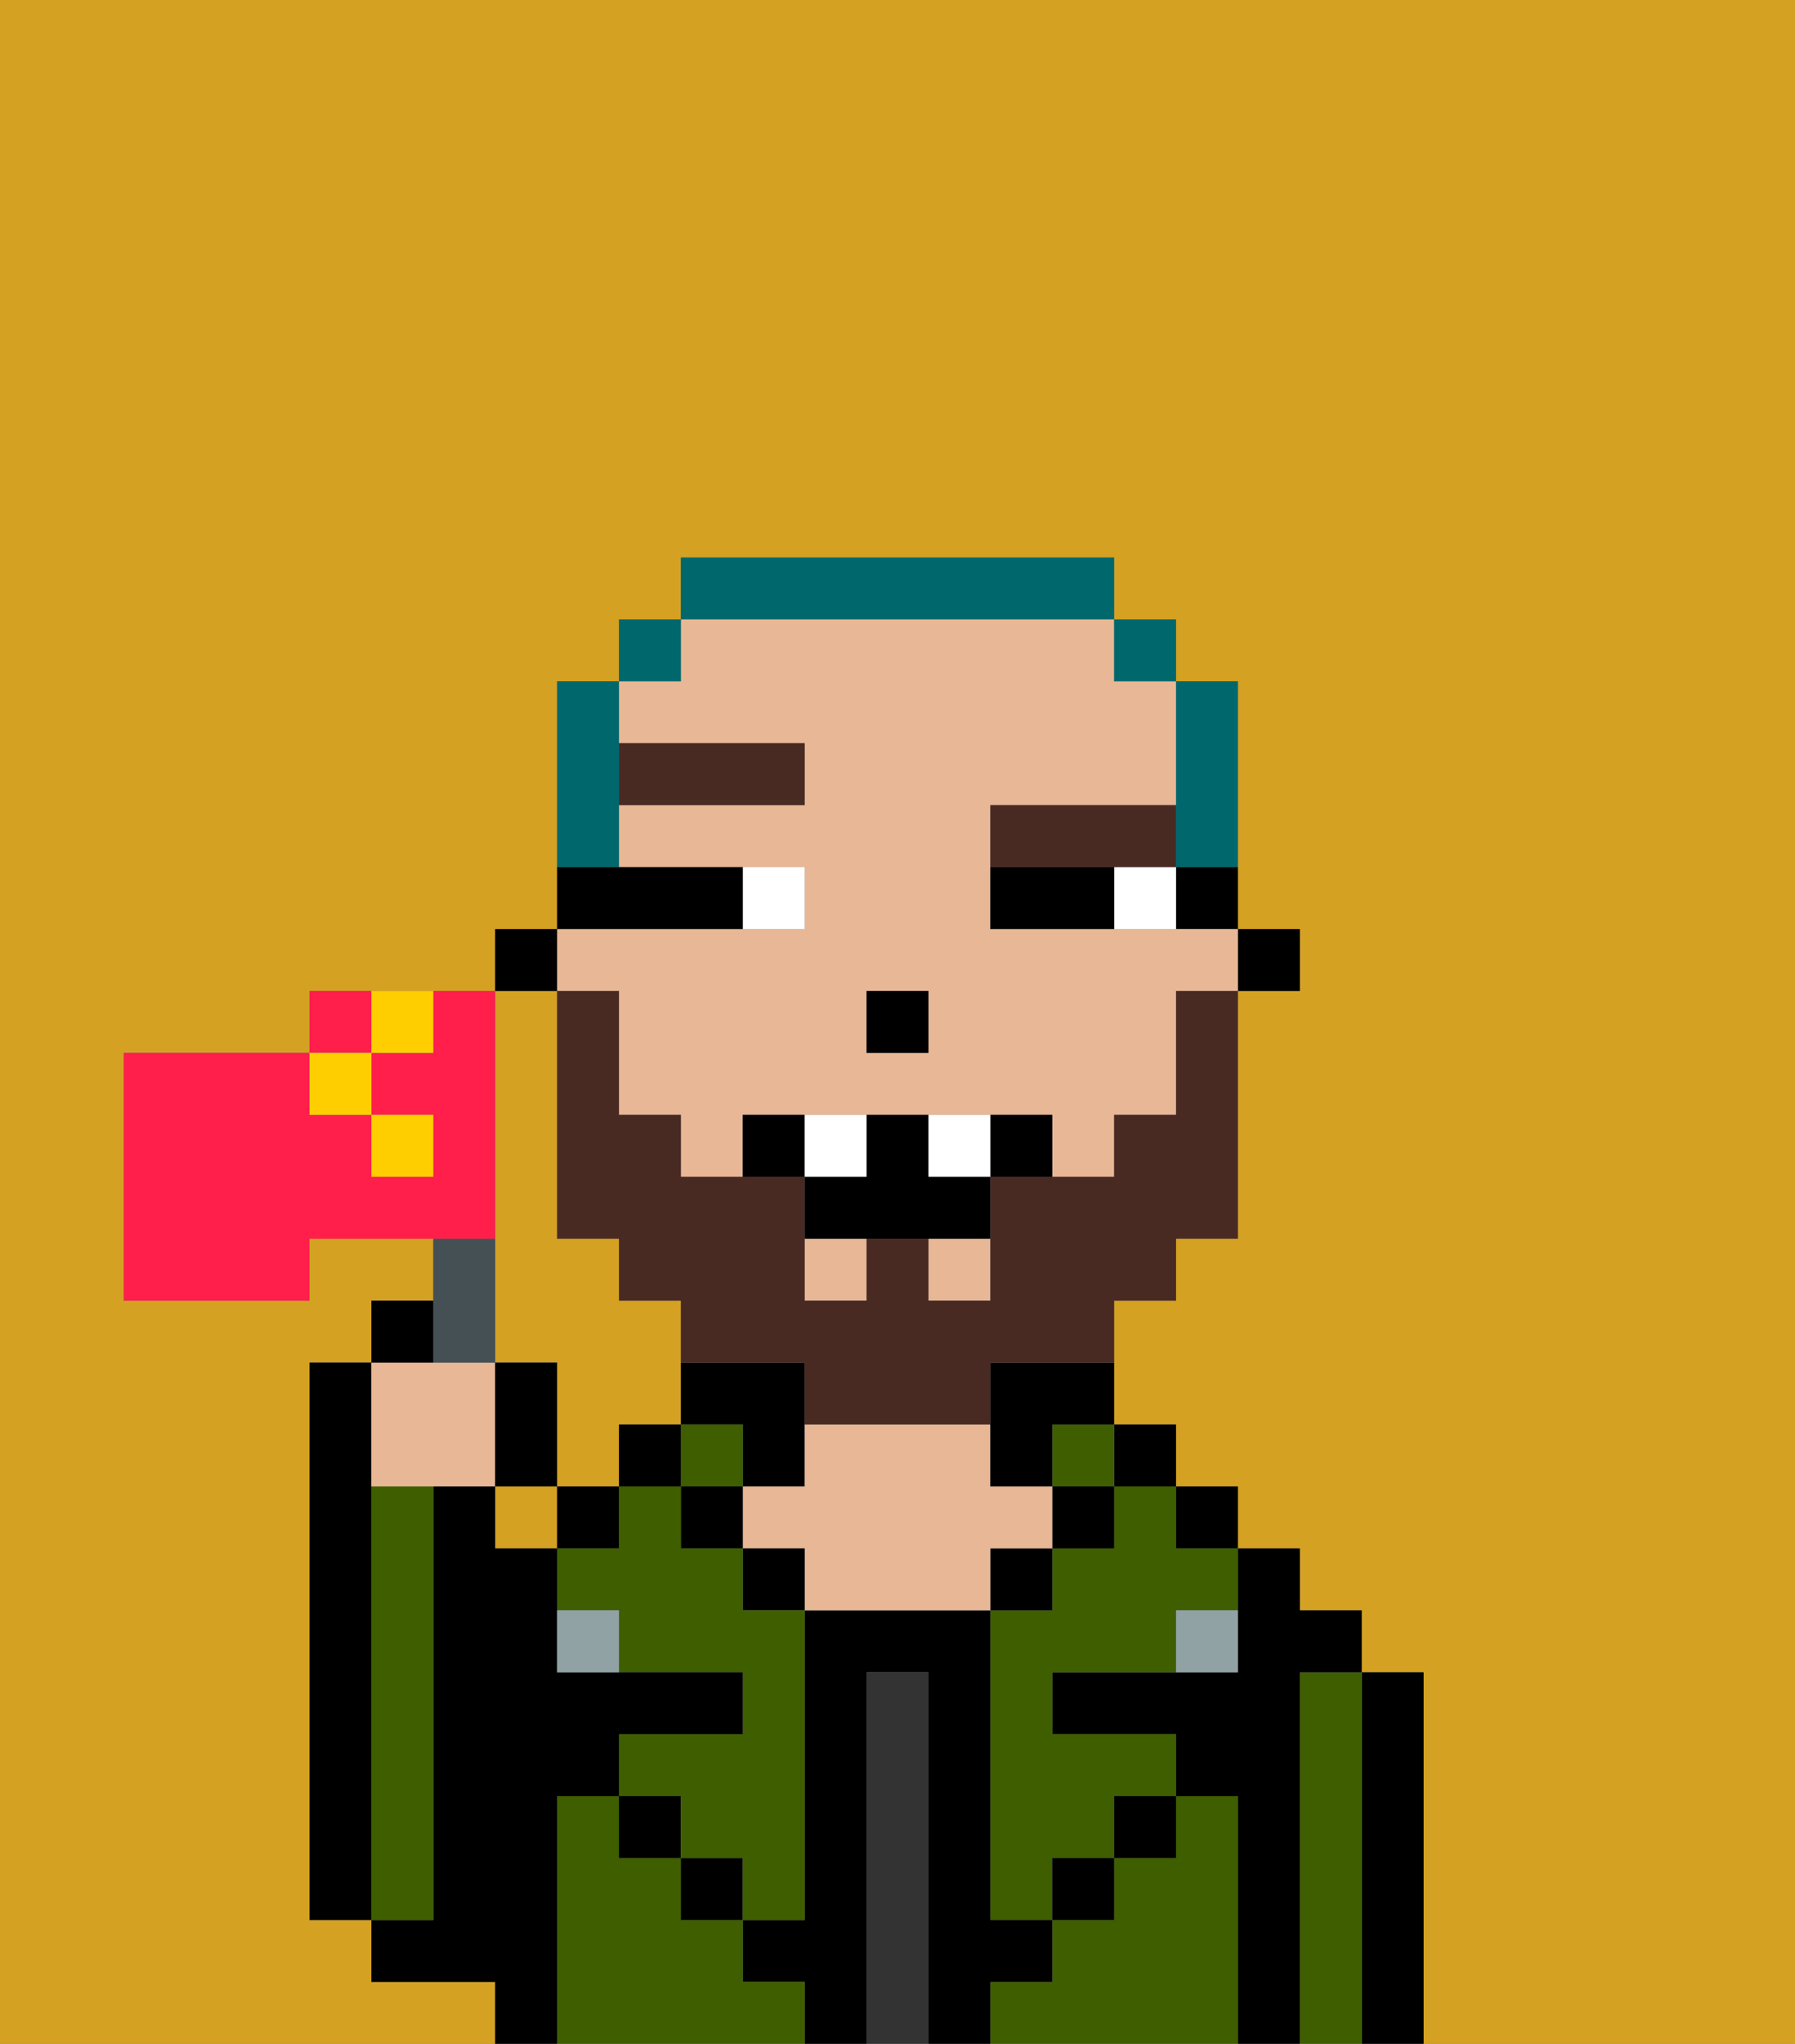 <svg xmlns="http://www.w3.org/2000/svg" viewBox="0 0 29 33"><rect x="0" y="0" width="29" height="33" fill="#808080" stroke="none"/><defs><style>polygon,rect,path{shape-rendering:crispedges;}.fb162-1{fill:#d4a122;}.fb162-2{fill:#000000;}.fb162-3{fill:#3e5e00;}.fb162-4{fill:#333333;}.fb162-5{fill:#e8b795;}.fb162-6{fill:#90a2a3;}.fb162-7{fill:#ffffff;}.fb162-8{fill:#492a23;}.fb162-9{fill:#492a23;}.fb162-10{fill:#00686d;}.fb162-11{fill:#455054;}.fb162-12{fill:#ff1f4a;}.fb162-13{fill:#ffce00;}</style></defs><rect class="fb162-1" x="8" y="24" width="1" height="1"/><path class="fb162-1" d="M8,19v3H9v2h1V23h1V21H10V20H9V16H8v3Z"/><path class="fb162-1" d="M8,32H6V31H5V22H6V21H7V20H5v1H2V17H5V16H8V15H9V11h1V10h1V9h7v1h1v1h1v4h1v1H20v4H19v1H18v2h1v1h1v1h1v1h1v1h1v6h6V0H0V33H8Z"/><path class="fb162-2" d="M23,27H22v6h1V27Z"/><path class="fb162-3" d="M22,27H21v6h1V27Z"/><path class="fb162-2" d="M21,27h1V26H21V25H20v2H17v1h2v1h1v4h1V27Z"/><rect class="fb162-2" x="19" y="24" width="1" height="1"/><path class="fb162-3" d="M20,29H19v1H18v1H17v1H16v1h4V29Z"/><rect class="fb162-2" x="18" y="23" width="1" height="1"/><path class="fb162-3" d="M18,25H17v1H16v5h1V30h1V29h1V28H17V27h2V26h1V25H19V24H18Z"/><rect class="fb162-2" x="18" y="29" width="1" height="1"/><rect class="fb162-3" x="17" y="23" width="1" height="1"/><rect class="fb162-2" x="17" y="24" width="1" height="1"/><rect class="fb162-2" x="17" y="30" width="1" height="1"/><rect class="fb162-2" x="16" y="25" width="1" height="1"/><path class="fb162-2" d="M17,32V31H16V26H13v5H12v1h1v1h1V27h1v6h1V32Z"/><path class="fb162-4" d="M15,27H14v6h1V27Z"/><path class="fb162-2" d="M12,24h1V22H11v1h1Z"/><path class="fb162-5" d="M17,25V24H16V23H13v1H12v1h1v1h3V25Z"/><rect class="fb162-2" x="12" y="25" width="1" height="1"/><path class="fb162-3" d="M12,32V31H11V30H10V29H9v4h4V32Z"/><rect class="fb162-3" x="11" y="23" width="1" height="1"/><rect class="fb162-2" x="11" y="24" width="1" height="1"/><rect class="fb162-2" x="11" y="30" width="1" height="1"/><rect class="fb162-2" x="10" y="23" width="1" height="1"/><rect class="fb162-2" x="10" y="29" width="1" height="1"/><rect class="fb162-2" x="9" y="24" width="1" height="1"/><path class="fb162-3" d="M12,25H11V24H10v1H9v1h1v1h2v1H10v1h1v1h1v1h1V26H12Z"/><path class="fb162-2" d="M9,29h1V28h2V27H9V25H8V24H7v7H6v1H8v1H9V29Z"/><path class="fb162-3" d="M7,30V24H6v7H7Z"/><path class="fb162-2" d="M6,24V22H5v9H6V24Z"/><path class="fb162-6" d="M9,26v1h1V26Z"/><path class="fb162-6" d="M19,27h1V26H19Z"/><rect class="fb162-2" x="20" y="15" width="1" height="1"/><path class="fb162-2" d="M19,15h1V14H19Z"/><rect class="fb162-5" x="15" y="20" width="1" height="1"/><path class="fb162-5" d="M10,16v2h1v1h1V18h5v1h1V18h1V16h1V15H16V13h3V11H18V10H11v1H10v1h3v1H10v1h3v1H9v1Zm4,0h1v1H14Z"/><rect class="fb162-5" x="13" y="20" width="1" height="1"/><path class="fb162-2" d="M16,23v1h1V23h1V22H16Z"/><rect class="fb162-2" x="8" y="15" width="1" height="1"/><rect class="fb162-2" x="14" y="16" width="1" height="1"/><path class="fb162-7" d="M18,14v1h1V14Z"/><path class="fb162-7" d="M13,15V14H12v1Z"/><path class="fb162-2" d="M17,14H16v1h2V14Z"/><path class="fb162-2" d="M12,15V14H9v1h3Z"/><rect class="fb162-8" x="10" y="12" width="3" height="1"/><path class="fb162-8" d="M18,14h1V13H16v1h2Z"/><path class="fb162-9" d="M19,17v1H18v1H16v2H15V20H14v1H13V19H11V18H10V16H9v4h1v1h1v1h2v1h3V22h2V21h1V20h1V16H19Z"/><path class="fb162-2" d="M13,18H12v1h1Z"/><path class="fb162-2" d="M17,19V18H16v1Z"/><path class="fb162-2" d="M13,19v1h3V19H15V18H14v1Z"/><path class="fb162-7" d="M14,19V18H13v1Z"/><path class="fb162-7" d="M16,19V18H15v1Z"/><path class="fb162-10" d="M19,14h1V11H19v3Z"/><rect class="fb162-10" x="18" y="10" width="1" height="1"/><path class="fb162-10" d="M18,10V9H11v1h7Z"/><rect class="fb162-10" x="10" y="10" width="1" height="1"/><path class="fb162-10" d="M10,13V11H9v3h1Z"/><path class="fb162-5" d="M7,24H8V22H6v2Z"/><path class="fb162-11" d="M8,22V20H7v2Z"/><path class="fb162-2" d="M7,21H6v1H7Z"/><path class="fb162-2" d="M9,22H8v2H9Z"/><path class="fb162-12" d="M8,19V16H7v1H6v1H7v1H6V18H5V17H2v4H5V20H8Z"/><path class="fb162-12" d="M6,16H5v1H6Z"/><rect class="fb162-13" x="5" y="17" width="1" height="1"/><path class="fb162-13" d="M7,17V16H6v1Z"/><rect class="fb162-13" x="6" y="18" width="1" height="1"/></svg>
